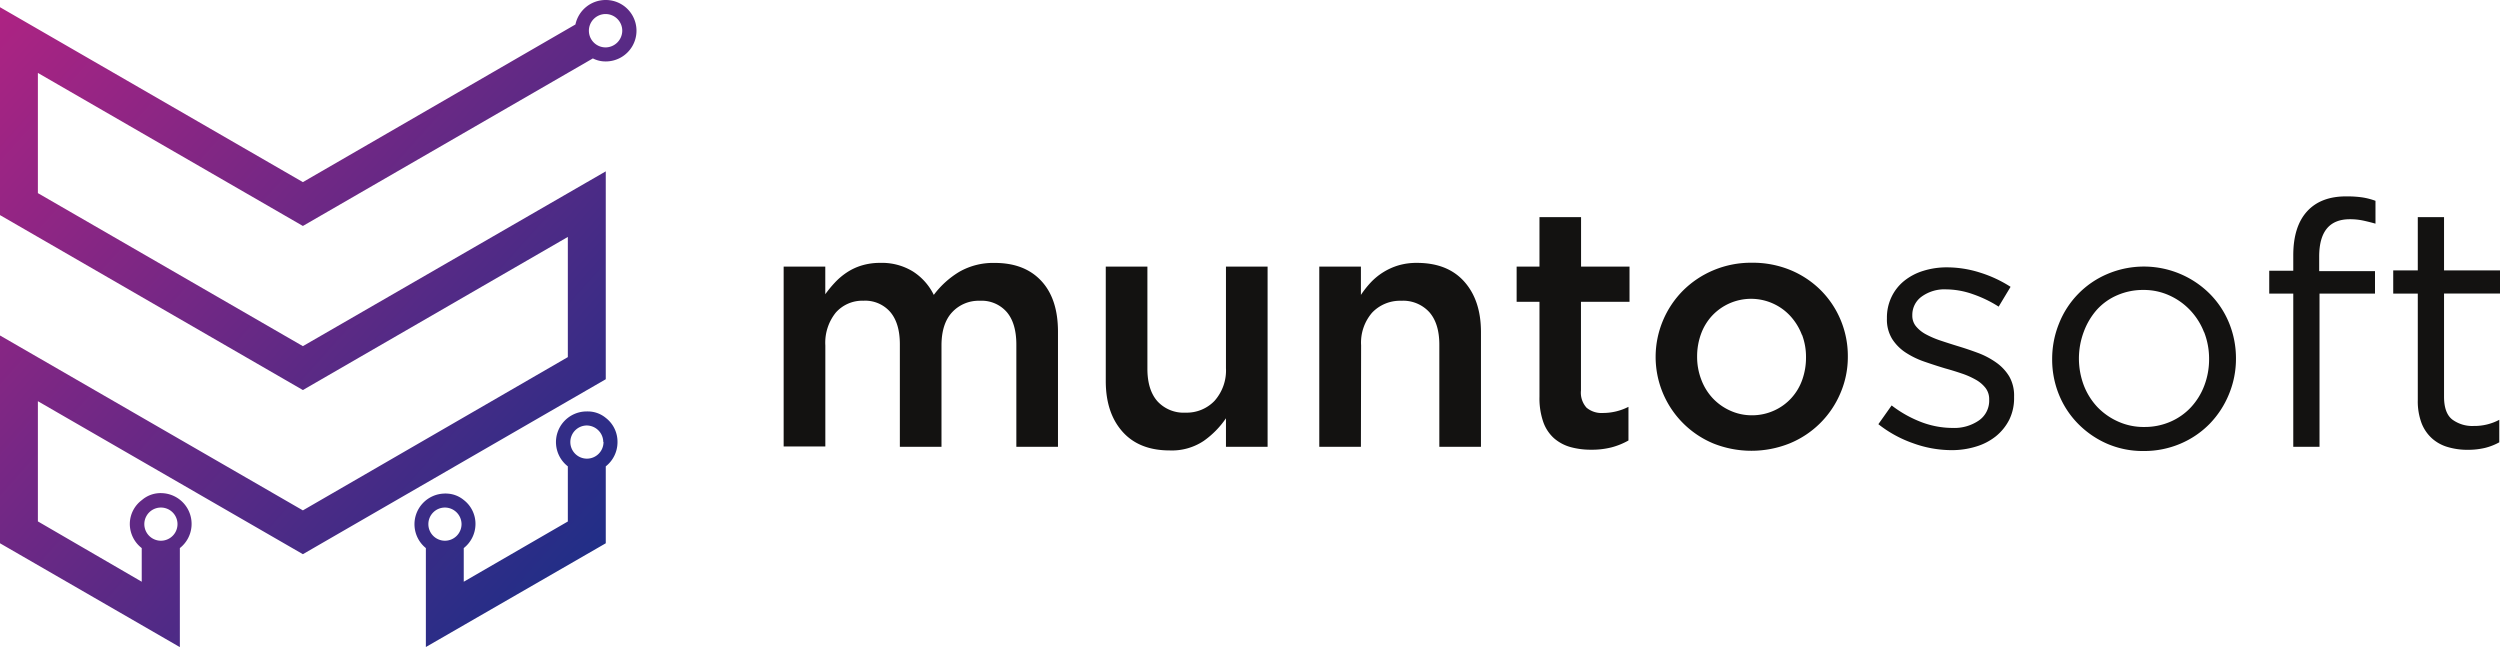 <svg xmlns="http://www.w3.org/2000/svg" xmlns:xlink="http://www.w3.org/1999/xlink" viewBox="0 0 520 134.62"><defs><style>.cls-1{fill:#131211;}.cls-2{fill:url(#linear-gradient);}</style><linearGradient id="linear-gradient" x1="126.46" y1="112.02" x2="-0.19" y2="-0.94" gradientUnits="userSpaceOnUse"><stop offset="0" stop-color="#212e87"/><stop offset="1" stop-color="#af2383"/></linearGradient></defs><title>1</title><g id="Layer_2" data-name="Layer 2"><g id="Layer_1-2" data-name="Layer 1"><path class="cls-1" d="M199.58,56.51a14.18,14.18,0,0,1,7.35-1.82q6.17,0,9.65,3.73T220.06,69V92.93H211.4V71.69q0-4.46-2-6.79a6.92,6.92,0,0,0-5.58-2.34,7.52,7.52,0,0,0-5.76,2.37q-2.22,2.37-2.23,6.9v21.1h-8.66V71.62q0-4.39-2-6.73a6.91,6.91,0,0,0-5.58-2.34A7.36,7.36,0,0,0,173.86,65a10,10,0,0,0-2.19,6.86v21H163V55.46h8.66V61.2a24.27,24.27,0,0,1,2-2.43,13.74,13.74,0,0,1,2.45-2.08,11.75,11.75,0,0,1,3.12-1.47,13.06,13.06,0,0,1,3.87-.54,12.28,12.28,0,0,1,6.84,1.82,12.07,12.07,0,0,1,4.29,4.84A18.53,18.53,0,0,1,199.58,56.51Z"/><path class="cls-1" d="M255,55.46h8.66V92.93H255V87a18.4,18.4,0,0,1-4.6,4.69,11.9,11.9,0,0,1-7.08,2q-6.37,0-9.84-3.9T230,79.3V55.46h8.66V76.7q0,4.39,2.08,6.76a7.4,7.4,0,0,0,5.87,2.37,8,8,0,0,0,6-2.44A9.51,9.51,0,0,0,255,76.56Z"/><path class="cls-1" d="M283.07,92.93h-8.66V55.46h8.66v5.88a20.63,20.63,0,0,1,2-2.54,13.11,13.11,0,0,1,5.73-3.58,13.25,13.25,0,0,1,3.93-.54q6.37,0,9.84,3.9t3.47,10.5V92.93h-8.66V71.69q0-4.39-2.08-6.76a7.39,7.39,0,0,0-5.87-2.37,8,8,0,0,0-6,2.44,9.52,9.52,0,0,0-2.32,6.83Z"/><path class="cls-1" d="M328.84,81.21A4.67,4.67,0,0,0,330,84.8a4.85,4.85,0,0,0,3.4,1.1,11.72,11.72,0,0,0,5.32-1.28v7a14.93,14.93,0,0,1-3.48,1.42,16.48,16.48,0,0,1-4.26.5A15.78,15.78,0,0,1,326.7,93a8.86,8.86,0,0,1-3.47-1.85A8.19,8.19,0,0,1,321,87.77a15,15,0,0,1-.79-5.23V62.77h-4.75V55.46h4.75V45.17h8.65V55.46h10.08v7.31H328.84Z"/><path class="cls-1" d="M382.8,81.79a19.45,19.45,0,0,1-10.54,10.43,21.35,21.35,0,0,1-15.93,0,19.5,19.5,0,0,1-10.43-25.55,19.58,19.58,0,0,1,4.18-6.24,19.89,19.89,0,0,1,6.32-4.22,20.1,20.1,0,0,1,8-1.56,20.53,20.53,0,0,1,8,1.52,19.46,19.46,0,0,1,6.31,4.19,19.17,19.17,0,0,1,4.15,6.21,19.41,19.41,0,0,1,1.49,7.59A19,19,0,0,1,382.8,81.79Zm-8-12.13a12.24,12.24,0,0,0-2.36-3.87,11,11,0,0,0-3.6-2.63,11.1,11.1,0,0,0-12.8,2.59,11.25,11.25,0,0,0-2.26,3.8A13.7,13.7,0,0,0,353,74.2a13.18,13.18,0,0,0,.85,4.72,11.66,11.66,0,0,0,2.36,3.87,11.32,11.32,0,0,0,3.6,2.59,10.76,10.76,0,0,0,4.55,1,11.07,11.07,0,0,0,4.69-1,10.89,10.89,0,0,0,3.56-2.59,11.19,11.19,0,0,0,2.26-3.8,13.7,13.7,0,0,0,.78-4.65A13,13,0,0,0,374.83,69.65Z"/><path class="cls-1" d="M417.93,87.29a10.61,10.61,0,0,1-2.77,3.44A12.16,12.16,0,0,1,411,92.89a17.11,17.11,0,0,1-5.14.74,23.58,23.58,0,0,1-8-1.46,24.81,24.81,0,0,1-7.16-3.94l2.76-3.9a24.34,24.34,0,0,0,6.21,3.48,18.42,18.42,0,0,0,6.49,1.2,9,9,0,0,0,5.46-1.56,5,5,0,0,0,2.13-4.26v-.14a3.8,3.8,0,0,0-.75-2.34A6.7,6.7,0,0,0,411,79a16.35,16.35,0,0,0-2.95-1.31q-1.67-.57-3.44-1.06-2.13-.64-4.29-1.39a17.63,17.63,0,0,1-3.9-1.88,9.55,9.55,0,0,1-2.84-2.84,7.66,7.66,0,0,1-1.1-4.25v-.14a9.9,9.9,0,0,1,.92-4.29A9.66,9.66,0,0,1,396,58.48a11.84,11.84,0,0,1,4-2.13,16.17,16.17,0,0,1,5-.74,22.78,22.78,0,0,1,6.88,1.1,26,26,0,0,1,6.32,2.95l-2.48,4.12a25.07,25.07,0,0,0-5.36-2.59,17,17,0,0,0-5.5-1,8.09,8.09,0,0,0-5.18,1.52,4.68,4.68,0,0,0-1.92,3.8v.14a3.44,3.44,0,0,0,.78,2.24,6.83,6.83,0,0,0,2.09,1.67,19.08,19.08,0,0,0,3,1.28q1.7.57,3.55,1.14,2.13.64,4.22,1.42a16.66,16.66,0,0,1,3.8,2,9.66,9.66,0,0,1,2.73,2.91,8,8,0,0,1,1,4.18v.14A10.14,10.14,0,0,1,417.93,87.29Z"/><path class="cls-1" d="M463.62,82a19.31,19.31,0,0,1-4,6.14,18.75,18.75,0,0,1-6.1,4.15,19.21,19.21,0,0,1-7.66,1.52,18.69,18.69,0,0,1-7.59-1.52,19.22,19.22,0,0,1-6-4.12,18.56,18.56,0,0,1-4-6.07,19.32,19.32,0,0,1-1.42-7.38,19.58,19.58,0,0,1,1.42-7.41,18.61,18.61,0,0,1,10-10.29,19.4,19.4,0,0,1,21.39,4.12,18.51,18.51,0,0,1,4,6.07,19.39,19.39,0,0,1,1.42,7.38A19.17,19.17,0,0,1,463.62,82Zm-5.18-12.9a14,14,0,0,0-2.88-4.57,13.75,13.75,0,0,0-4.33-3.08,12.79,12.79,0,0,0-5.39-1.14,13.37,13.37,0,0,0-5.46,1.1,12.2,12.2,0,0,0-4.22,3A14.49,14.49,0,0,0,433.43,69a15.82,15.82,0,0,0,0,11.15,13.92,13.92,0,0,0,2.84,4.53,13.62,13.62,0,0,0,4.29,3A12.85,12.85,0,0,0,446,88.81a13.37,13.37,0,0,0,5.46-1.1,12.73,12.73,0,0,0,4.26-3,13.8,13.8,0,0,0,2.77-4.49,15.34,15.34,0,0,0,1-5.56A15.18,15.18,0,0,0,458.45,69.06Z"/><path class="cls-1" d="M494,56.39v4.68H482.46V92.93H477V61.07h-5V56.31h5V53.12q0-6,2.87-9.15t8.2-3.12a22,22,0,0,1,3.3.21,14.15,14.15,0,0,1,2.73.71v4.75q-1.49-.42-2.7-.67a13,13,0,0,0-2.63-.25q-6.39,0-6.38,7.8v3Z"/><path class="cls-1" d="M508.36,82.5q0,3.41,1.7,4.75a7,7,0,0,0,4.47,1.35,11,11,0,0,0,5.32-1.28V92a12.26,12.26,0,0,1-3,1.17,15.26,15.26,0,0,1-3.58.39,14.33,14.33,0,0,1-4.12-.57,8.38,8.38,0,0,1-3.3-1.81A8.29,8.29,0,0,1,503.68,88a12.93,12.93,0,0,1-.78-4.75V61.07h-5.11V56.24h5.11V45.17h5.46V56.24H520v4.82H508.36Z"/><path class="cls-2" d="M126,86.92a5.84,5.84,0,0,0-3.71-1.34.5.5,0,0,0-.24,0A6.38,6.38,0,0,0,118.11,97v11.47L96.46,121V114a6.39,6.39,0,0,0,2.44-5,6.26,6.26,0,0,0-2.44-5,5.84,5.84,0,0,0-3.71-1.34.5.5,0,0,0-.24,0A6.38,6.38,0,0,0,88.58,114v20.58L126,113V97a6.39,6.39,0,0,0,2.44-5A6.26,6.26,0,0,0,126,86.92ZM96,109a3.45,3.45,0,1,1-3.43-3.43A3.47,3.47,0,0,1,96,109Zm29.53-17.07A3.45,3.45,0,1,1,122,88.5,3.47,3.47,0,0,1,125.48,91.93ZM126,0a6.43,6.43,0,0,0-6.31,5.09v0L63,37.88,0,1.5V44.74L63,81.13l55.11-31.85v25L63,106.16,0,69.78V113l37.41,21.6V114a6.4,6.4,0,0,0-3.94-11.43.5.5,0,0,0-.24,0A5.92,5.92,0,0,0,29.53,104,6.23,6.23,0,0,0,27,109a6.37,6.37,0,0,0,2.48,5V121L7.88,108.45v-25L63,115.27l63-36.39V35.64L63,72,7.88,40.17v-25L63,47l60.32-34.85a5.71,5.71,0,0,0,2.68.63A6.39,6.39,0,1,0,126,0ZM33.47,105.57a3.45,3.45,0,0,1,0,6.9,3.45,3.45,0,1,1,0-6.9ZM126,9.86a3.47,3.47,0,1,1,3.43-3.47A3.5,3.5,0,0,1,126,9.86Z"/></g></g></svg>